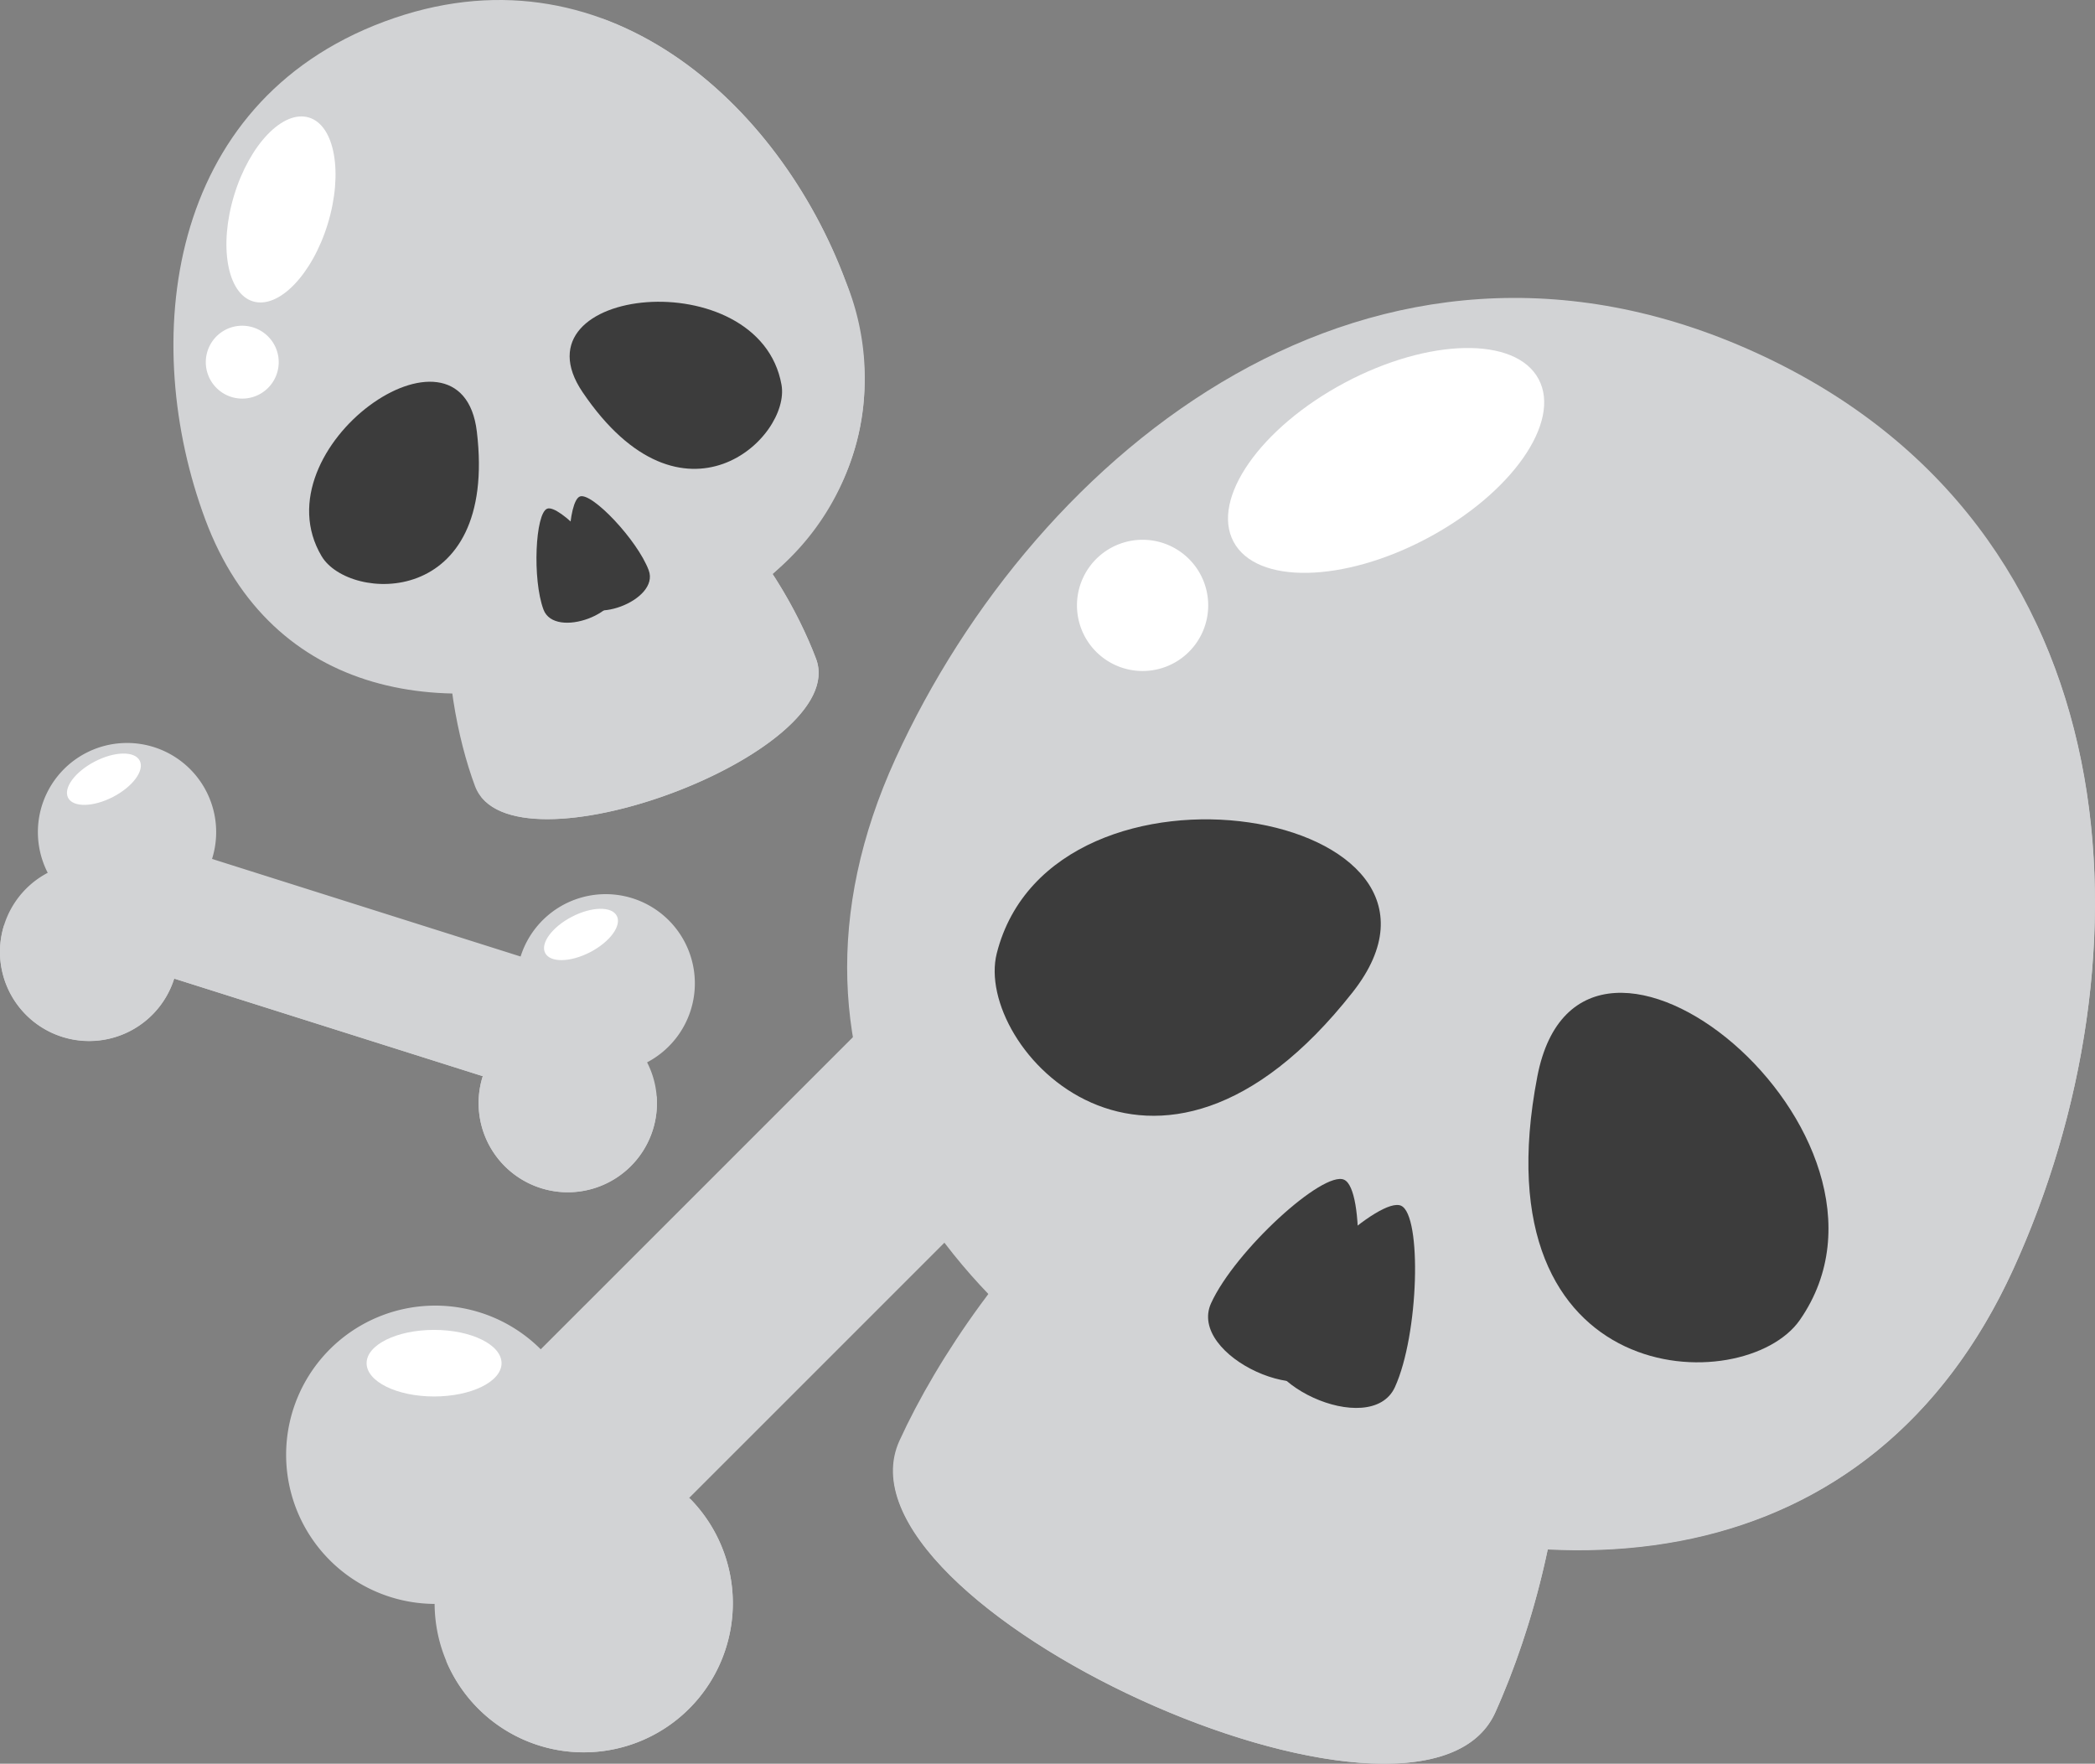 <svg xmlns="http://www.w3.org/2000/svg" viewBox="0 0 77.747 65.453"><rect x="0" y="0" width="77.747" height="65.453" fill="#808080" stroke="none"/><defs><style>.cls-1{isolation:isolate;}.cls-2,.cls-6{fill:#d2d3d5;}.cls-3,.cls-6{mix-blend-mode:multiply;}.cls-4{fill:#fff;mix-blend-mode:screen;}.cls-5{fill:#3c3c3c;}</style></defs><title>skull</title><g class="cls-1"><g id="Layer_2" data-name="Layer 2"><g id="Layer_1-2" data-name="Layer 1"><path class="cls-2" d="M25.577,55.583v-.003l14.202-14.202v.001a5.535,5.535,0,1,0,3.941-9.449,5.535,5.535,0,1,0-9.448,3.941l-14.205,14.202a5.535,5.535,0,1,0-3.938,9.449,5.534,5.534,0,1,0,9.448-3.939Z"/><g class="cls-3"><path class="cls-2" d="M47.627,33.574a5.534,5.534,0,0,1-9.021,6.047v-.001l-14.201,14.204v.001a5.51,5.51,0,0,1,1.178,1.75l14.196-14.196v.001a5.534,5.534,0,0,0,7.848-7.806Z"/><path class="cls-2" d="M24.405,61.651a5.538,5.538,0,0,1-7.83,0l-.02-.021a5.534,5.534,0,1,0,9.041-6.025A5.535,5.535,0,0,1,24.405,61.651Z"/></g><path class="cls-4" d="M40.45,28.386c0,.682-1.121,1.237-2.504,1.237-1.384,0-2.504-.555-2.504-1.237,0-.683,1.12-1.236,2.504-1.236C39.329,27.15,40.45,27.703,40.45,28.386Z"/><path class="cls-4" d="M18.613,50.589c0,.682-1.12,1.235-2.504,1.235-1.383,0-2.504-.554-2.504-1.235,0-.683,1.121-1.236,2.504-1.236C17.493,49.353,18.613,49.906,18.613,50.589Z"/><path class="cls-2" d="M17.915,39.939l-.001-.002L6.465,36.316h0a3.309,3.309,0,1,1-4.694-3.926,3.308,3.308,0,1,1,6.098-.515l11.451,3.622a3.31,3.31,0,1,1,4.694,3.927,3.309,3.309,0,1,1-6.099.515Z"/><g class="cls-3"><path class="cls-2" d="M.151,34.337a3.308,3.308,0,0,0,6.451.724v-.002l11.449,3.622.002.002a3.296,3.296,0,0,0-.144,1.253l-11.445-3.62h0a3.308,3.308,0,0,1-6.314-1.979Z"/><path class="cls-2" d="M20.21,42.834a3.31,3.31,0,0,0,4.152-2.158.138.138,0,0,1,.006-.018,3.309,3.309,0,1,1-6.457-.703A3.312,3.312,0,0,0,20.21,42.834Z"/></g><path class="cls-4" d="M2.528,29.608c.188.361.935.346,1.669-.035.734-.382,1.176-.983.987-1.347-.188-.361-.933-.347-1.668.036C2.784,28.642,2.339,29.245,2.528,29.608Z"/><path class="cls-4" d="M20.232,35.368c.19.363.935.348,1.671-.033.732-.381,1.176-.984.987-1.347-.188-.362-.935-.347-1.67.035C20.488,34.404,20.045,35.007,20.232,35.368Z"/><path class="cls-2" d="M33.38,53.464c-2.787,6.104,19.317,16.201,22.105,10.097,2.788-6.105,5.138-18.976-2.994-22.691C44.359,37.156,36.168,47.359,33.38,53.464Z"/><path class="cls-2" d="M74.714,47.1c-5.234,11.454-17.031,12.707-28.483,7.476-11.458-5.233-18.23-14.968-12.998-26.424,5.233-11.455,17.732-21.549,31.945-15.057C79.39,19.588,79.946,35.646,74.714,47.1Z"/><path class="cls-5" d="M49.656,50.513c-.893,1.956-5.604-.193-4.712-2.15.894-1.957,4.164-4.936,4.938-4.582C50.661,44.134,50.55,48.557,49.656,50.513Z"/><path class="cls-5" d="M51.766,51.478c-.895,1.956-5.604-.195-4.709-2.152.893-1.956,4.165-4.934,4.94-4.58C52.772,45.1,52.66,49.52,51.766,51.478Z"/><path class="cls-5" d="M36.991,35.378c-.88,3.473,5.83,10.824,13.21,1.44C55.482,30.102,39.061,27.222,36.991,35.378Z"/><path class="cls-5" d="M66.791,48.989c-2.05,2.937-12,2.68-9.739-9.042C58.671,31.559,71.598,42.085,66.791,48.989Z"/><path class="cls-6" d="M74.714,47.1c3.347-7.328,4.317-16.536.867-23.921,1.924,6.724.806,14.405-2.07,20.699-3.502,7.671-9.956,10.748-17.273,10.385a30.175,30.175,0,0,1-1.954,6.073c-.669,1.463-2.441,1.99-4.711,1.872a5.753,5.753,0,0,0,.398-2.502c-.194-.088-1.205,1.208-1.885,2.346a23.697,23.697,0,0,1-3.941-.996c.525-1.251,1.024-3.545.794-3.649-.236-.108-1.725,1.888-2.292,3.096a32.045,32.045,0,0,1-3.564-1.673c.539-1.235,1.059-3.614.825-3.722-.226-.103-1.585,1.7-2.203,2.92a17.773,17.773,0,0,1-4.53-3.777c-.754,6.135,19.639,15.16,22.312,9.31a30.187,30.187,0,0,0,1.953-6.075C64.756,57.849,71.209,54.772,74.714,47.1Z"/><path class="cls-4" d="M52.974,19.971c-3.125,1.665-6.349,1.723-7.196.134-.849-1.594.999-4.235,4.126-5.902,3.126-1.664,6.349-1.725,7.196-.132C57.949,15.664,56.101,18.305,52.974,19.971Z"/><path class="cls-4" d="M44.606,23.502a2.435,2.435,0,1,1-1.167-3.239A2.434,2.434,0,0,1,44.606,23.502Z"/><path class="cls-2" d="M17.627,29.172c1.304,3.496,13.964-1.225,12.66-4.72-1.303-3.498-5.439-9.481-10.097-7.744C15.533,18.445,16.323,25.676,17.627,29.172Z"/><path class="cls-2" d="M31.376,10.422c2.444,6.56-1.701,11.691-8.258,14.135-6.561,2.449-13.053,1.285-15.499-5.276-2.444-6.561-1.501-15.444,6.64-18.479S28.929,3.862,31.376,10.422Z"/><path class="cls-5" d="M22.866,21.614c.417,1.121-2.28,2.127-2.697,1.007-.418-1.12-.305-3.578.139-3.744C20.754,18.713,22.448,20.494,22.866,21.614Z"/><path class="cls-5" d="M24.075,21.165c.418,1.119-2.278,2.124-2.697,1.003-.418-1.12-.302-3.575.144-3.744C21.964,18.26,23.656,20.044,24.075,21.165Z"/><path class="cls-5" d="M11.936,20.642c1.021,1.711,6.548,1.964,5.76-4.626C17.132,11.299,9.546,16.623,11.936,20.642Z"/><path class="cls-5" d="M29.002,14.278c.351,1.962-3.661,5.771-7.382.275C18.959,10.619,28.179,9.676,29.002,14.278Z"/><path class="cls-6" d="M31.376,10.422c-1.566-4.196-4.805-8.198-9.065-9.745a17.133,17.133,0,0,1,7.324,8.95,9.422,9.422,0,0,1-2.707,10.876,16.701,16.701,0,0,1,1.619,3.156c.311.837-.179,1.741-1.117,2.587-.322-.591-.729-1.176-.826-1.14a3.914,3.914,0,0,0,.18,1.661,13.427,13.427,0,0,1-1.94,1.161,4.975,4.975,0,0,0-1.123-1.748,5.02,5.02,0,0,0,.316,2.118,17.908,17.908,0,0,1-2.06.744,4.976,4.976,0,0,0-1.14-1.788,4.856,4.856,0,0,0,.281,2.012,9.823,9.823,0,0,1-3.265.297c2.116,2.71,13.681-1.76,12.432-5.11a16.784,16.784,0,0,0-1.62-3.156A9.428,9.428,0,0,0,31.376,10.422Z"/><path class="cls-4" d="M12.165,8.303c-.575,1.882-1.818,3.172-2.777,2.881-.959-.292-1.272-2.058-.698-3.943.575-1.882,1.817-3.172,2.777-2.879C12.425,4.654,12.739,6.417,12.165,8.303Z"/><path class="cls-4" d="M10.263,12.98a1.353,1.353,0,1,1-1.732-.813A1.358,1.358,0,0,1,10.263,12.98Z"/></g></g></g></svg>